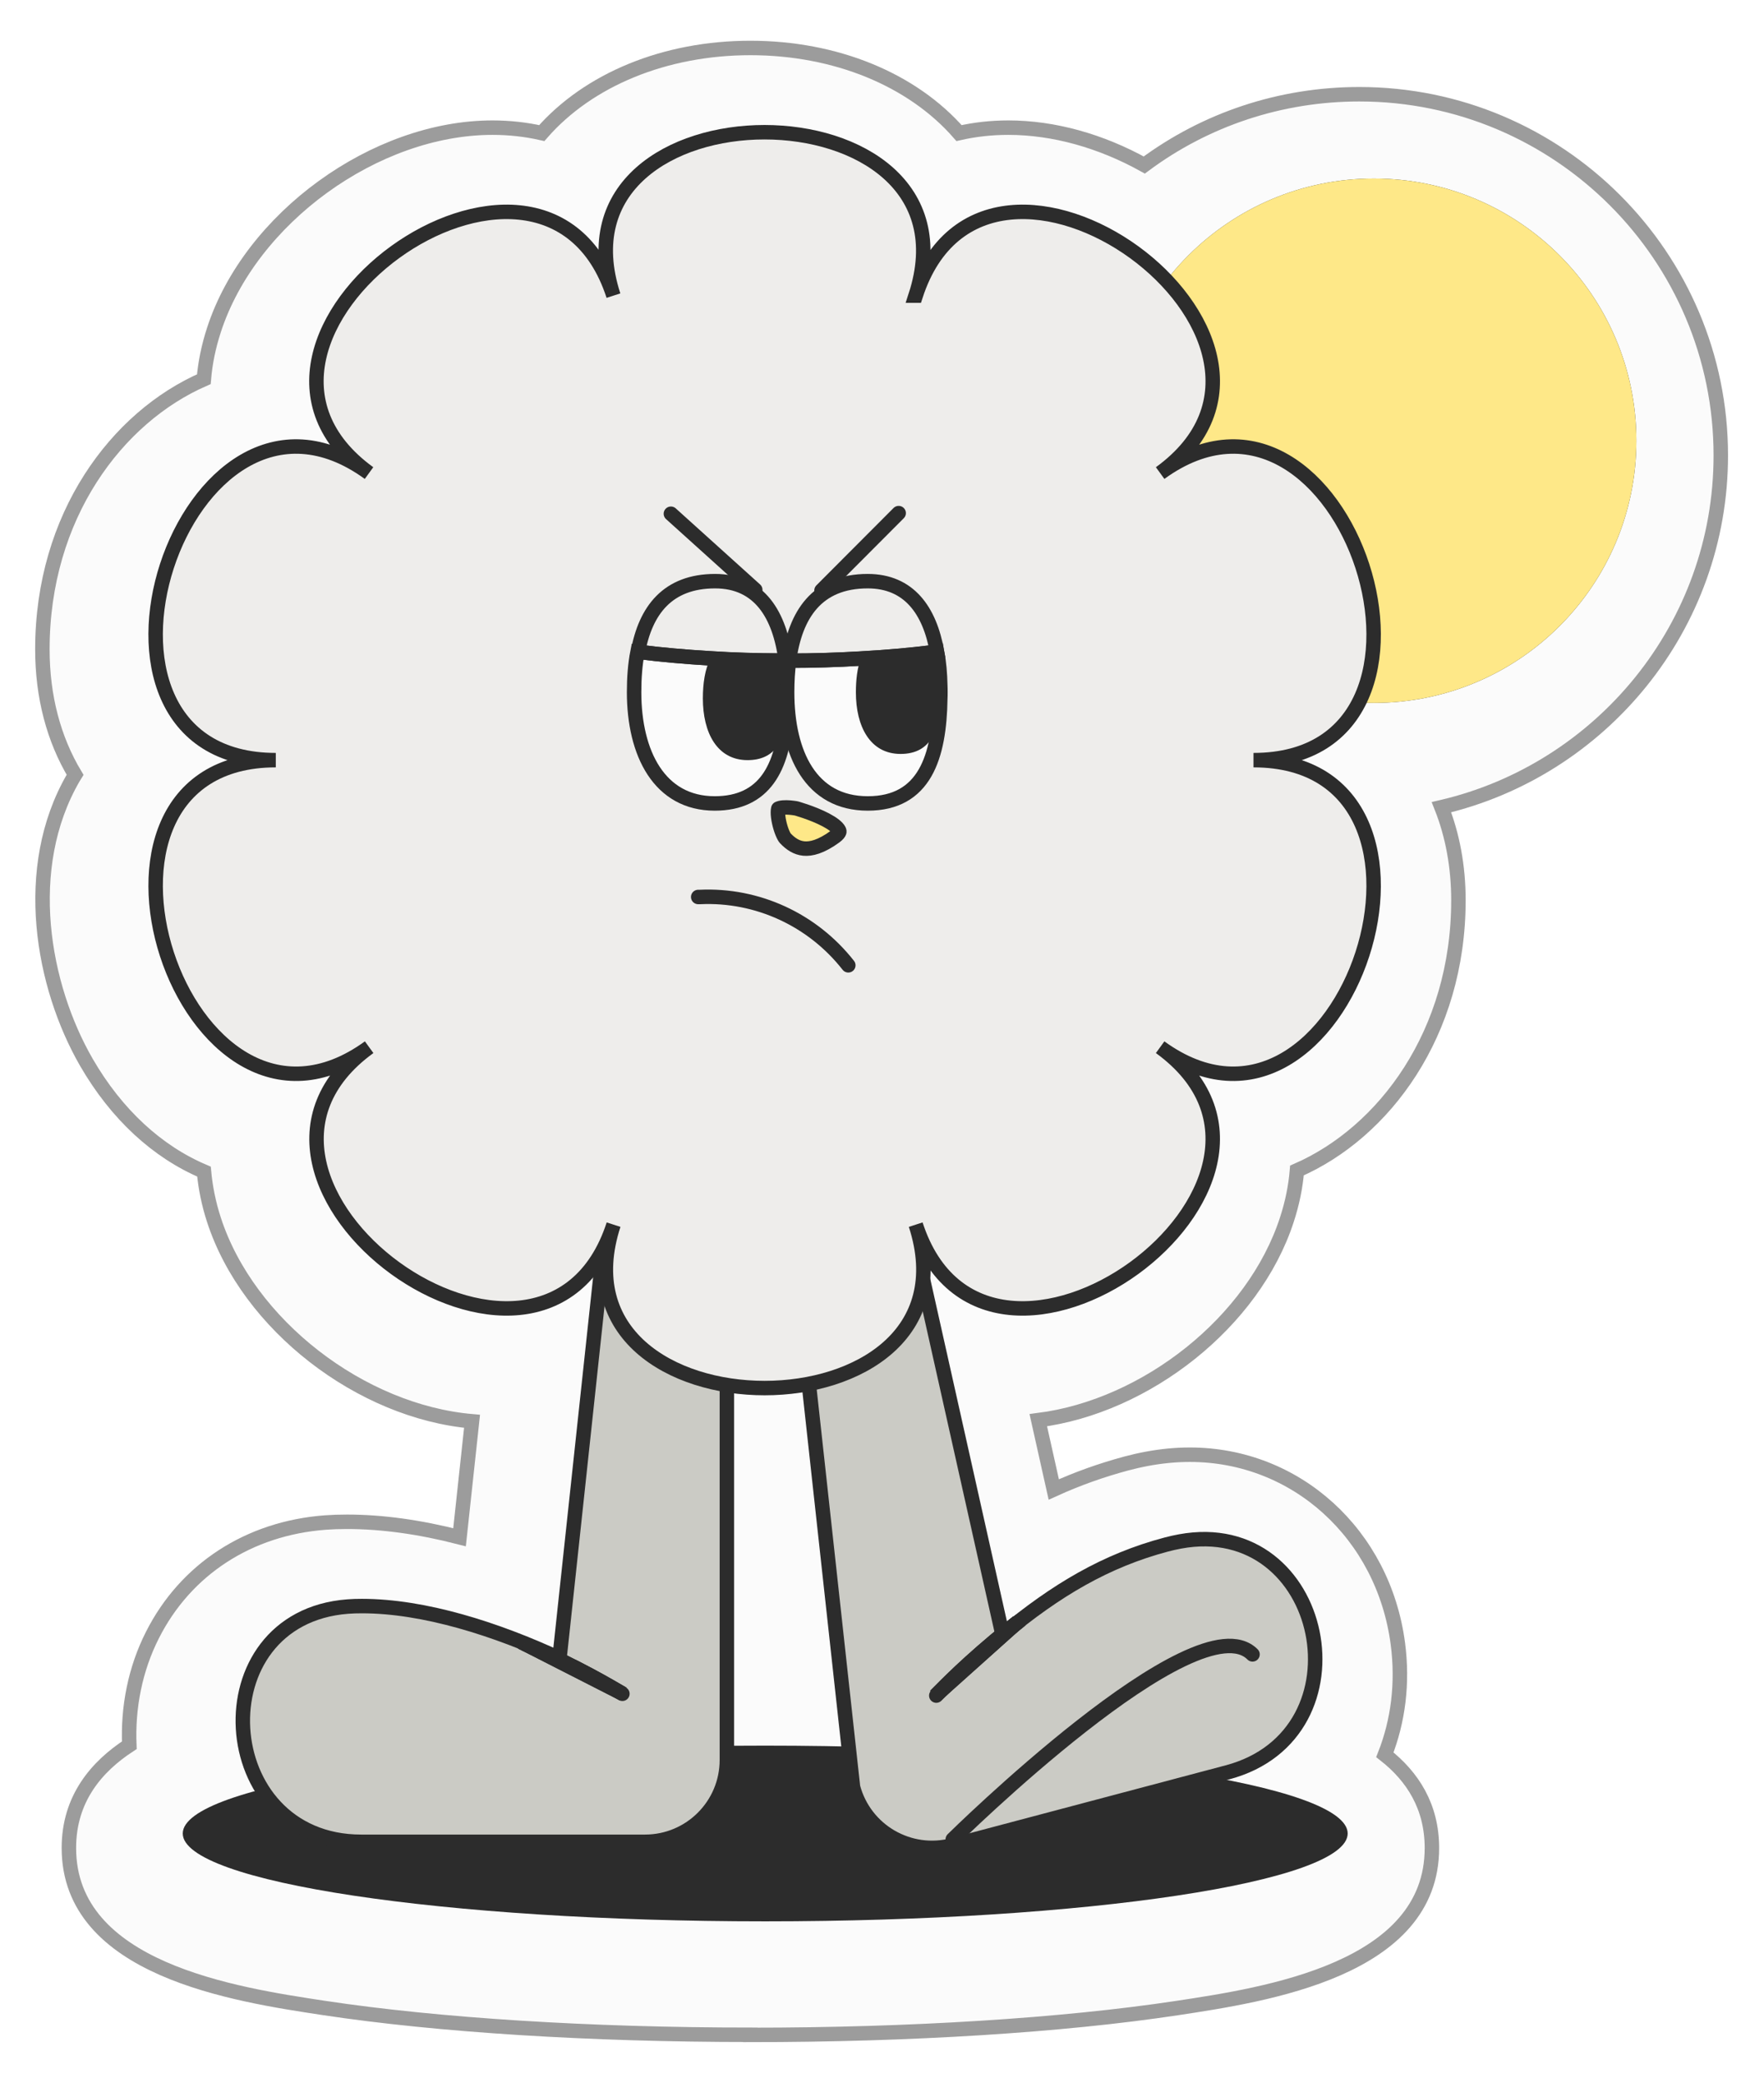 <svg width="122" height="144" viewBox="0 0 122 144" fill="none" xmlns="http://www.w3.org/2000/svg">
<g filter="url(#filter0_d_40000173_3691)">
<path d="M52.898 139.676C41.809 139.676 31.326 139.017 23.388 137.819C17.231 136.887 5.764 135.159 5.764 126.758C5.764 123.354 7.682 121.129 9.943 119.658C9.832 117.023 10.354 114.38 11.544 112.036C13.839 107.494 18.207 104.653 23.508 104.26C23.97 104.226 24.467 104.209 24.998 104.209C27.413 104.209 30.016 104.568 32.782 105.278L33.647 97.262C25.966 96.595 18.164 90.607 15.8 83.344C15.432 82.224 15.21 81.103 15.107 79.999C11.887 78.639 9.061 76.047 6.98 72.454C3.923 67.159 2.45 59.024 6.064 52.779C6.106 52.702 6.149 52.633 6.192 52.565C4.71 50.101 3.931 47.15 3.931 43.891C3.931 34.695 9.069 27.843 15.098 25.216C15.192 24.087 15.424 22.949 15.8 21.803C18.31 14.095 26.942 7.825 35.06 7.825C36.242 7.825 37.381 7.953 38.469 8.201C41.706 4.497 46.998 2.316 52.898 2.316C58.799 2.316 64.091 4.497 67.328 8.201C68.416 7.953 69.555 7.825 70.737 7.825C73.888 7.825 77.151 8.749 80.14 10.408C84.387 7.252 89.56 5.515 95.015 5.515C108.803 5.515 120.012 16.713 120.012 30.486C120.012 42.308 111.748 52.231 100.693 54.806C101.455 56.731 101.866 58.895 101.866 61.239C101.866 70.435 96.728 77.296 90.699 79.922C90.605 81.052 90.373 82.189 89.997 83.336C87.701 90.393 80.277 96.236 72.809 97.185L73.88 101.976C75.515 101.232 77.177 100.641 78.898 100.179C79.318 100.068 79.78 99.957 80.328 99.854C81.339 99.666 82.323 99.572 83.291 99.572C90.639 99.572 96.685 105.064 97.678 112.635C98.038 115.372 97.695 117.99 96.779 120.317C98.706 121.831 100.033 123.901 100.033 126.767C100.033 135.167 88.566 136.895 82.409 137.828C74.471 139.026 63.989 139.684 52.898 139.684V139.676Z" fill="#FBFBFB"/>
<path d="M52.898 139.676C41.809 139.676 31.326 139.017 23.388 137.819C17.231 136.887 5.764 135.159 5.764 126.758C5.764 123.354 7.682 121.129 9.943 119.658C9.832 117.023 10.354 114.38 11.544 112.036C13.839 107.494 18.207 104.653 23.508 104.26C23.97 104.226 24.467 104.209 24.998 104.209C27.413 104.209 30.016 104.568 32.782 105.278L33.647 97.262C25.966 96.595 18.164 90.607 15.8 83.344C15.432 82.224 15.21 81.103 15.107 79.999C11.887 78.639 9.061 76.047 6.98 72.454C3.923 67.159 2.45 59.024 6.064 52.779C6.106 52.702 6.149 52.633 6.192 52.565C4.71 50.101 3.931 47.15 3.931 43.891C3.931 34.695 9.069 27.843 15.098 25.216C15.192 24.087 15.424 22.949 15.8 21.803C18.31 14.095 26.942 7.825 35.06 7.825C36.242 7.825 37.381 7.953 38.469 8.201C41.706 4.497 46.998 2.316 52.898 2.316C58.799 2.316 64.091 4.497 67.328 8.201C68.416 7.953 69.555 7.825 70.737 7.825C73.888 7.825 77.151 8.749 80.14 10.408C84.387 7.252 89.56 5.515 95.015 5.515C108.803 5.515 120.012 16.713 120.012 30.486C120.012 42.308 111.748 52.231 100.693 54.806C101.455 56.731 101.866 58.895 101.866 61.239C101.866 70.435 96.728 77.296 90.699 79.922C90.605 81.052 90.373 82.189 89.997 83.336C87.701 90.393 80.277 96.236 72.809 97.185L73.88 101.976C75.515 101.232 77.177 100.641 78.898 100.179C79.318 100.068 79.78 99.957 80.328 99.854C81.339 99.666 82.323 99.572 83.291 99.572C90.639 99.572 96.685 105.064 97.678 112.635C98.038 115.372 97.695 117.99 96.779 120.317C98.706 121.831 100.033 123.901 100.033 126.767C100.033 135.167 88.566 136.895 82.409 137.828C74.471 139.026 63.989 139.684 52.898 139.684V139.676Z" stroke="#9C9C9C" stroke-miterlimit="10"/>
</g>
<path d="M95.025 48.597C105.047 48.597 113.172 40.482 113.172 30.471C113.172 20.459 105.047 12.343 95.025 12.343C85.003 12.343 76.879 20.459 76.879 30.471C76.879 40.482 85.003 48.597 95.025 48.597Z" fill="#2C2C2C"/>
<path d="M95.025 48.597C105.047 48.597 113.172 40.482 113.172 30.471C113.172 20.459 105.047 12.343 95.025 12.343C85.003 12.343 76.879 20.459 76.879 30.471C76.879 40.482 85.003 48.597 95.025 48.597Z" fill="#FEE888"/>
<path d="M52.923 132.833C75.171 132.833 93.207 130.113 93.207 126.759C93.207 123.405 75.171 120.685 52.923 120.685C30.675 120.685 12.639 123.405 12.639 126.759C12.639 130.113 30.675 132.833 52.923 132.833Z" fill="#2C2C2C"/>
<path d="M50.272 64.628V121.678C50.272 124.8 47.737 127.333 44.611 127.333H24.974C14.689 127.333 13.79 111.849 24.05 111.07C24.366 111.045 24.692 111.036 25.026 111.036C29.333 111.036 34.3 112.619 38.694 114.655L44.063 64.636H50.272V64.628Z" fill="#CBCBC5" stroke="#2C2C2C" stroke-miterlimit="10"/>
<path d="M43.045 117.1C42.12 116.569 40.074 115.303 36.152 113.592L43.045 117.1Z" fill="#CBCBC5"/>
<path d="M43.045 117.1C42.12 116.569 40.074 115.303 36.152 113.592" stroke="#2C2C2C" stroke-miterlimit="10" stroke-linecap="round"/>
<path d="M52.907 68.013L58.995 123.549C59.8 126.569 62.892 128.365 65.915 127.561L84.892 122.531C94.835 119.896 91.726 104.704 81.612 106.569C81.295 106.628 80.978 106.697 80.662 106.782C76.5 107.886 73.057 109.913 69.332 113.01L58.901 66.422L52.898 68.013H52.907Z" fill="#CBCBC5" stroke="#2C2C2C" stroke-miterlimit="10"/>
<path d="M64.754 117.225C65.508 116.472 67.169 114.727 70.518 112.066L64.754 117.225Z" fill="#CBCBC5"/>
<path d="M64.754 117.225C65.508 116.472 67.169 114.727 70.518 112.066" stroke="#2C2C2C" stroke-miterlimit="10" stroke-linecap="round"/>
<path d="M65.893 127.165C65.893 127.165 82.772 110.509 86.626 114.376" stroke="#2C2C2C" stroke-miterlimit="10" stroke-linecap="round"/>
<path d="M63.322 20.439C68.221 5.375 37.529 5.375 42.427 20.439C37.529 5.375 12.694 23.39 25.522 32.706C12.702 23.39 3.214 52.553 19.074 52.553C3.214 52.553 12.702 81.715 25.531 72.399C12.702 81.715 37.529 99.731 42.435 84.666C37.537 99.731 68.23 99.731 63.331 84.666C68.23 99.731 93.064 81.715 80.236 72.399C93.064 81.715 102.553 52.553 86.693 52.553C102.553 52.553 93.064 23.39 80.236 32.706C93.064 23.39 68.238 5.375 63.331 20.439H63.322Z" fill="#EEEDEB"/>
<path d="M63.322 20.439C68.221 5.375 37.529 5.375 42.427 20.439C37.529 5.375 12.694 23.39 25.522 32.706C12.702 23.39 3.214 52.553 19.074 52.553C3.214 52.553 12.702 81.715 25.531 72.399C12.702 81.715 37.529 99.731 42.435 84.666C37.537 99.731 68.23 99.731 63.331 84.666C68.23 99.731 93.064 81.715 80.236 72.399C93.064 81.715 102.553 52.553 86.693 52.553C102.553 52.553 93.064 23.39 80.236 32.706C93.064 23.39 68.238 5.375 63.331 20.439H63.322Z" fill="#EEEDEB" stroke="#2C2C2C" stroke-miterlimit="10"/>
<path d="M43.068 117.099L36.285 113.643C40.139 115.336 42.151 116.577 43.068 117.099Z" fill="white" stroke="#2C2C2C" stroke-miterlimit="10"/>
<path d="M43.068 117.099L36.285 113.643C40.139 115.336 42.151 116.577 43.068 117.099Z" fill="white" stroke="#2C2C2C" stroke-miterlimit="10" stroke-linecap="round"/>
<path d="M70.391 112.133L64.687 117.24C65.398 116.53 66.897 114.956 69.843 112.57C70.022 112.424 70.202 112.279 70.391 112.133Z" fill="white" stroke="#2C2C2C" stroke-miterlimit="10"/>
<path d="M70.391 112.133L64.687 117.24C65.398 116.53 66.897 114.956 69.843 112.57C70.022 112.424 70.202 112.279 70.391 112.133Z" fill="white" stroke="#2C2C2C" stroke-miterlimit="10" stroke-linecap="round"/>
<path d="M54.448 47.856V48.139C54.448 48.31 54.44 48.472 54.44 48.643C54.431 48.9 54.414 49.157 54.397 49.405C54.397 49.482 54.388 49.559 54.38 49.636C54.114 53.023 52.915 55.547 49.43 55.547C45.61 55.547 43.855 52.099 43.855 47.856C43.855 46.873 43.923 45.923 44.094 45.059C45.705 45.264 47.383 45.41 49.104 45.512C50.706 45.615 52.341 45.666 54.02 45.666C54.114 45.675 54.217 45.675 54.311 45.675C54.405 46.368 54.448 47.095 54.448 47.856Z" fill="#FBFBFB" stroke="#2C2C2C" stroke-miterlimit="10"/>
<path d="M54.485 48.138V48.292C54.485 48.412 54.485 48.523 54.477 48.643C54.468 48.899 54.451 49.156 54.434 49.404C54.434 49.481 54.425 49.558 54.417 49.635C54.211 51.329 53.509 52.552 51.702 52.552C49.587 52.552 48.611 50.644 48.611 48.292C48.611 47.231 48.756 46.256 49.142 45.512C50.743 45.614 52.379 45.666 54.057 45.666C54.34 46.35 54.468 47.206 54.485 48.138Z" fill="#2C2C2C"/>
<path d="M65.04 47.856C65.04 48.002 65.04 48.147 65.032 48.293C64.972 52.33 63.953 55.547 60.014 55.547C56.074 55.547 54.438 52.099 54.438 47.856C54.438 47.095 54.481 46.368 54.575 45.675C56.254 45.675 57.89 45.624 59.491 45.529C61.238 45.435 62.917 45.29 64.544 45.085H64.552C64.638 45.085 64.724 45.076 64.809 45.059C64.946 45.786 65.015 46.573 65.032 47.394C65.04 47.548 65.04 47.702 65.04 47.856Z" fill="#FBFBFB" stroke="#2C2C2C" stroke-miterlimit="10"/>
<path d="M54.4 55.821C54.564 55.824 54.722 55.839 54.84 55.855C54.898 55.862 54.945 55.869 54.977 55.874C54.993 55.877 55.005 55.88 55.013 55.881C55.016 55.882 55.019 55.882 55.02 55.882H55.021L55.093 55.896C55.118 55.903 55.149 55.912 55.183 55.922C55.311 55.96 55.491 56.017 55.702 56.089C56.127 56.235 56.658 56.441 57.121 56.686C57.352 56.808 57.556 56.934 57.717 57.062C57.88 57.192 57.975 57.303 58.019 57.388C58.057 57.459 58.053 57.495 58.043 57.526C58.027 57.573 57.966 57.682 57.757 57.837C56.788 58.546 56.089 58.712 55.588 58.663C55.089 58.614 54.681 58.344 54.31 57.952C54.27 57.909 54.192 57.783 54.102 57.563C54.018 57.355 53.941 57.104 53.886 56.851C53.83 56.595 53.799 56.354 53.8 56.162C53.8 55.944 53.841 55.889 53.826 55.908C53.814 55.923 53.833 55.89 53.961 55.859C54.079 55.831 54.233 55.819 54.4 55.821Z" fill="#FEE888" stroke="#2C2C2C"/>
<path d="M54.339 45.68C54.245 45.68 54.142 45.68 54.048 45.671C52.369 45.671 50.734 45.62 49.132 45.517C47.411 45.415 45.733 45.269 44.123 45.064C44.645 42.207 46.169 40.179 49.458 40.179C52.515 40.179 53.937 42.498 54.339 45.68Z" stroke="#2C2C2C" stroke-miterlimit="10"/>
<path d="M64.806 45.064C64.72 45.081 64.635 45.09 64.549 45.09H64.54C62.913 45.295 61.235 45.44 59.488 45.535C57.886 45.629 56.251 45.68 54.572 45.68C54.992 42.498 56.499 40.179 60.01 40.179C62.87 40.179 64.301 42.207 64.806 45.064Z" stroke="#2C2C2C" stroke-miterlimit="10"/>
<path d="M65.078 47.864C65.078 48.01 65.078 48.155 65.069 48.3C65.001 50.448 64.401 52.124 62.286 52.124C60.171 52.124 59.194 50.217 59.194 47.864C59.194 47 59.288 46.205 59.528 45.537C61.275 45.443 62.954 45.298 64.581 45.093H64.59C64.881 45.726 65.026 46.521 65.069 47.402C65.078 47.556 65.078 47.71 65.078 47.864Z" fill="#2C2C2C"/>
<path d="M46.4 35.517L52.234 40.779" stroke="#2C2C2C" stroke-miterlimit="10" stroke-linecap="round"/>
<path d="M62.152 35.474L56.816 40.822" stroke="#2C2C2C" stroke-miterlimit="10" stroke-linecap="round"/>
<path d="M58.669 66.737C56.198 63.588 52.377 61.827 48.403 62.013H48.288" stroke="#2C2C2C" stroke-miterlimit="10" stroke-linecap="round"/>
<defs>
<filter id="filter0_d_40000173_3691" x="0.431" y="0.816" width="121.081" height="142.368" filterUnits="userSpaceOnUse" color-interpolation-filters="sRGB">
<feFlood flood-opacity="0" result="BackgroundImageFix"/>
<feColorMatrix in="SourceAlpha" type="matrix" values="0 0 0 0 0 0 0 0 0 0 0 0 0 0 0 0 0 0 127 0" result="hardAlpha"/>
<feOffset dx="-1" dy="1"/>
<feGaussianBlur stdDeviation="1"/>
<feComposite in2="hardAlpha" operator="out"/>
<feColorMatrix type="matrix" values="0 0 0 0 0 0 0 0 0 0 0 0 0 0 0 0 0 0 0.25 0"/>
<feBlend mode="normal" in2="BackgroundImageFix" result="effect1_dropShadow_40000173_3691"/>
<feBlend mode="normal" in="SourceGraphic" in2="effect1_dropShadow_40000173_3691" result="shape"/>
</filter>
</defs>
</svg>
